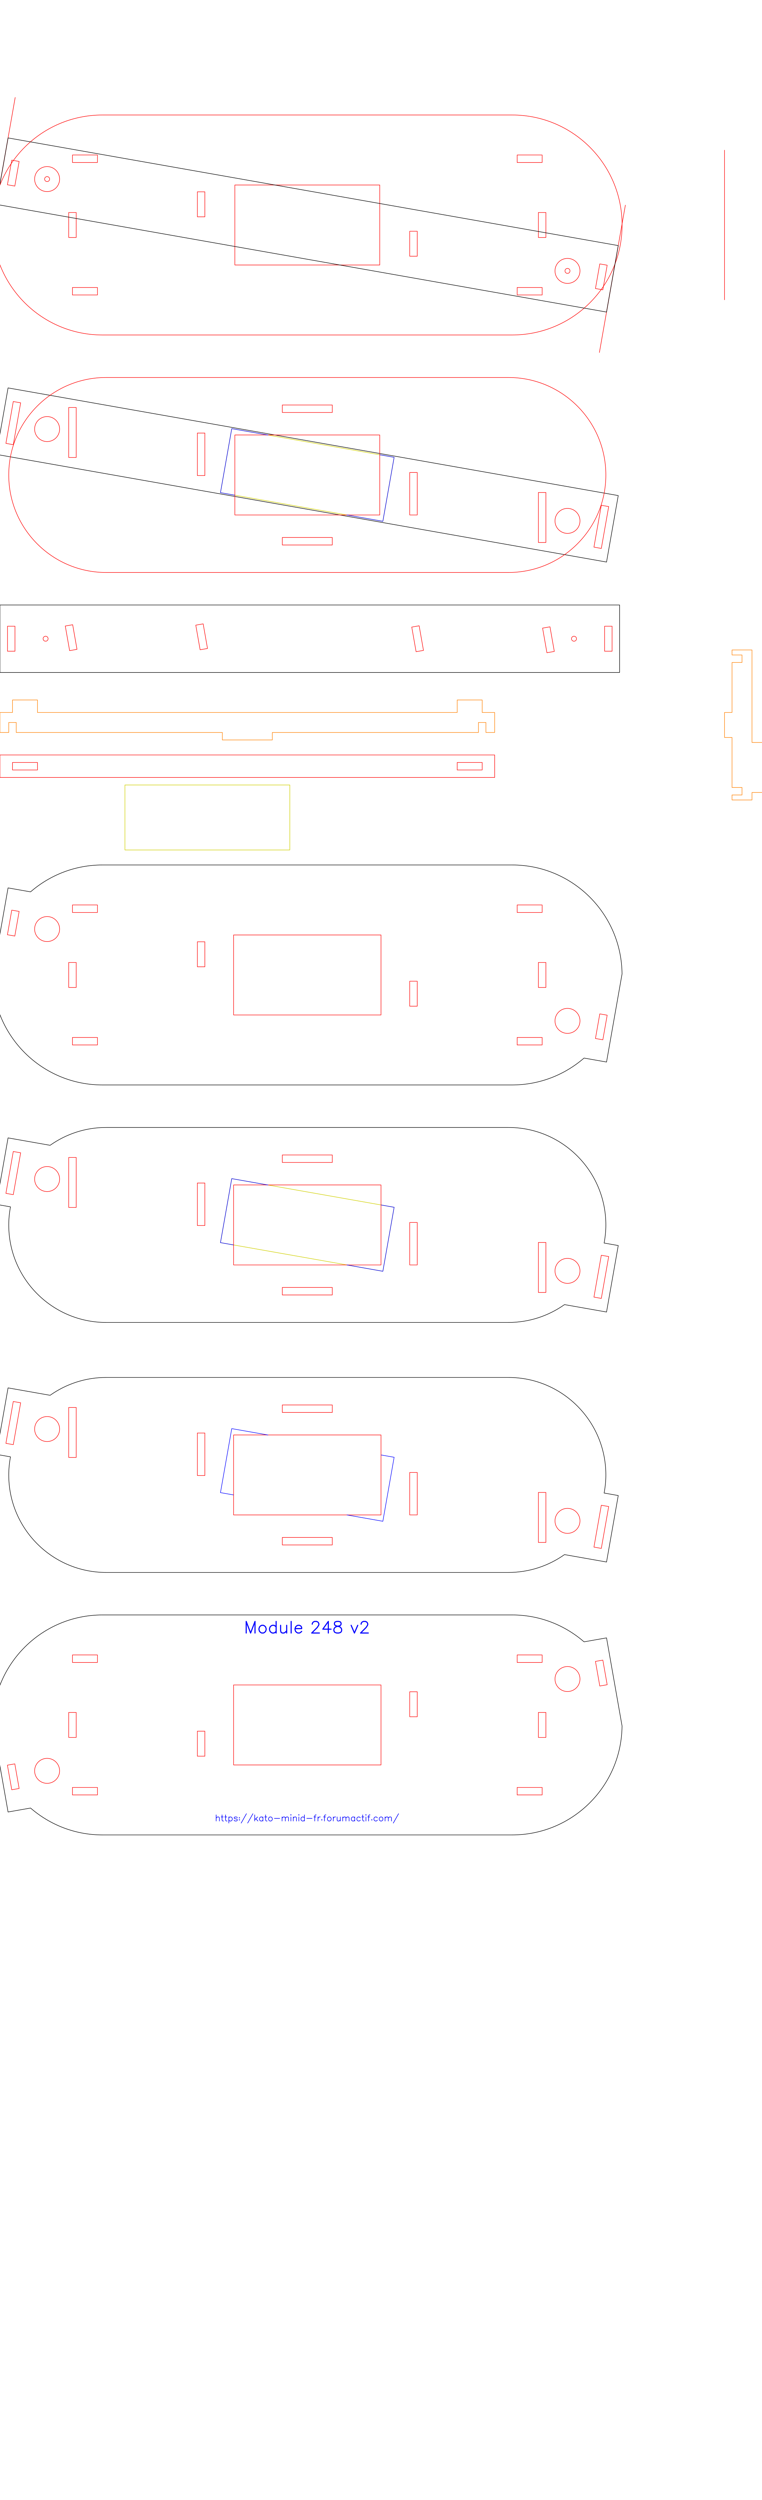 <?xml version="1.0" encoding="UTF-8" standalone="no"?>
<!-- Created with Inkscape (http://www.inkscape.org/) -->

<svg
   width="305mm"
   height="1000mm"
   viewBox="0 0 305 1000"
   version="1.1"
   id="svg1"
   xml:space="preserve"
   inkscape:version="1.3.2 (091e20e, 2023-11-25, custom)"
   sodipodi:docname="Module 248 v2 Conception.svg"
   xmlns:inkscape="http://www.inkscape.org/namespaces/inkscape"
   xmlns:sodipodi="http://sodipodi.sourceforge.net/DTD/sodipodi-0.dtd"
   xmlns="http://www.w3.org/2000/svg"
   xmlns:svg="http://www.w3.org/2000/svg"><sodipodi:namedview
     id="namedview1"
     pagecolor="#ffffff"
     bordercolor="#000000"
     borderopacity="0.25"
     inkscape:showpageshadow="2"
     inkscape:pageopacity="0.0"
     inkscape:pagecheckerboard="0"
     inkscape:deskcolor="#d1d1d1"
     inkscape:document-units="mm"
     inkscape:zoom="0.5"
     inkscape:cx="1503"
     inkscape:cy="1548"
     inkscape:window-width="3807"
     inkscape:window-height="1328"
     inkscape:window-x="1288"
     inkscape:window-y="572"
     inkscape:window-maximized="0"
     inkscape:current-layer="layer1" /><defs
     id="defs1"><pattern
       id="EMFhbasepattern"
       patternUnits="userSpaceOnUse"
       width="6"
       height="6"
       x="0"
       y="0" /></defs><g
     inkscape:label="Calque 1"
     inkscape:groupmode="layer"
     id="layer1"><path
       id="path1"
       style="fill:none;fill-opacity:0;stroke:#ff0000;stroke-width:0.2;stroke-linejoin:round"
       d="m 41,134 c -24.301,0 -44,-19.699 -44,-44 0,-24.301 19.699,-44 44,-44 H 205 c 24.301,0 44,19.699 44,44 v 0 0 c 0,24.301 -19.699,44 -44,44 z"
       sodipodi:nodetypes="ssssscsss" /><path
       style="fill:none;stroke:#ff8000;stroke-width:0.2;stroke-linejoin:round"
       d="m 0,285 h 5 v -5 h 10 v 5 H 183 v -5 h 10 v 5 h 5 v 8 h -3.5 v -4 h -3 v 4 H 109 v 3 H 89 v -3 H 6.5 v -4 h -3 v 4 H 0 Z"
       id="path23-8-2-3"
       sodipodi:nodetypes="ccccccccccccccccccccccccc" /><path
       style="fill:none;stroke:#ff8000;stroke-width:0.2;stroke-linejoin:round"
       d="m 293,320 v -2 h 4 v -3 h -4 v -20 h -3 v -10 h 3 v -20 h 4 v -3 h -4 v -2 h 8 v 37 h 8 v 5 h 3 v 10 h -3 v 5 h -8 v 3 z"
       id="path23-6-7-0-7-0-1"
       sodipodi:nodetypes="ccccccccccccccccccccccccc" /><path
       style="fill:none;stroke:#ff8000;stroke-width:0.2;stroke-linejoin:round"
       d="m -46.761,188.1 v 2 h 4 v 3 h -4 v 20 h -3 v 10 h 3 v 20 h 4 v 3 h -4 v 2 h 8 v -37 h 8 v -5 h 3 v -10 h -3 v -5 h -8 v -3 z"
       id="path23-6-7-0-7-0-1-1"
       sodipodi:nodetypes="ccccccccccccccccccccccccc" /><path
       style="fill:none;stroke:#ff8000;stroke-width:0.2;stroke-linejoin:round"
       d="m 323,320 v -8.5 h -3 v -10 h 3 v -8.5 h 8 v 5 h 8 v 3.5 h 3 v 10 h -3 v 3.5 h -8 v 5 z"
       id="path23-6-7-0-0"
       sodipodi:nodetypes="ccccccccccccccccc" /><path
       id="rect34-6"
       style="fill-opacity:0;stroke:#d0d000;stroke-width:0.2;stroke-linejoin:round"
       d="m 50,314 h 66 v 26 H 50 Z"
       sodipodi:nodetypes="ccccc" /><path
       id="rect34-6-4"
       style="fill-opacity:0;stroke:#d0d000;stroke-width:0.2;stroke-linejoin:round"
       d="m 92.759,171.467 64.997,11.461 -4.515,25.605 -64.997,-11.461 z"
       sodipodi:nodetypes="ccccc" /><path
       id="rect25-6"
       style="fill:none;stroke:#ff0000;stroke-width:0.2;stroke-linejoin:round"
       d="m 5,305 h 10 v 3 H 5 Z" /><path
       id="rect26-1"
       style="fill:none;stroke:#ff0000;stroke-width:0.2;stroke-linejoin:round"
       d="m 183,305 h 10 v 3 h -10 z" /><path
       id="rect36-3"
       style="fill-opacity:0;stroke:#ff0000;stroke-width:0.2;stroke-linejoin:round"
       d="m 0,302 h 198 v 9 H 0 Z"
       sodipodi:nodetypes="ccccc" /><path
       id="rect23-7"
       style="fill:none;stroke:#ff0000;stroke-width:0.2;stroke-linejoin:round"
       d="m 215.5,85 h 3 v 10 h -3 z" /><path
       id="rect24-42"
       style="fill:none;stroke:#ff0000;stroke-width:0.2;stroke-linejoin:round"
       d="m 27.5,85 h 3 v 10 h -3 z" /><path
       id="rect25-0"
       style="fill:none;stroke:#ff0000;stroke-width:0.2;stroke-linejoin:round"
       d="m 29,115 h 10 v 3 h -10 z" /><path
       id="rect26-8"
       style="fill:none;stroke:#ff0000;stroke-width:0.2;stroke-linejoin:round"
       d="m 207,115 h 10 v 3 h -10 z" /><path
       id="rect25-3-9"
       style="fill:none;stroke:#ff0000;stroke-width:0.2;stroke-linejoin:round"
       d="m 29,62 h 10 v 3 h -10 z" /><path
       id="rect26-0-5"
       style="fill:none;stroke:#ff0000;stroke-width:0.2;stroke-linejoin:round"
       d="m 207,62 h 10 v 3 h -10 z"
       sodipodi:nodetypes="ccccc" /><path
       id="rect32-7-9-9"
       style="fill-opacity:0;stroke:#ff0000;stroke-width:0.2;stroke-linejoin:round"
       d="m 94,74 v 13.231 18.769 H 152 V 74 h -43.913 z" /><path
       id="rect39-3"
       style="fill-opacity:0;stroke:#ff0000;stroke-width:0.2;stroke-linejoin:round"
       d="m 164,92.5 h 3 v 10 h -3 z" /><path
       id="rect40-6"
       style="fill-opacity:0;stroke:#ff0000;stroke-width:0.2;stroke-linejoin:round"
       d="m 79,76.729 h 3 v 10 h -3 z" /><circle
       style="fill:none;stroke:#ff0000;stroke-width:0.2;stroke-linejoin:round"
       id="path11-5"
       cx="31.01"
       cy="67.274"
       r="1"
       transform="rotate(10)" /><circle
       style="fill:none;stroke:#ff0000;stroke-width:0.2;stroke-linejoin:round"
       id="path11-8-9"
       cx="242.51"
       cy="67.274"
       r="1"
       transform="rotate(10)" /><path
       id="rect30-4"
       style="fill-opacity:0;stroke:#ff0000;stroke-width:0.2;stroke-linejoin:round"
       d="m 240.076,105.566 2.954,0.521 -1.736,9.848 -2.954,-0.521 z" /><path
       id="rect31-2"
       style="fill-opacity:0;stroke:#ff0000;stroke-width:0.2;stroke-linejoin:round"
       d="m 4.707,64.064 2.954,0.521 -1.736,9.848 -2.954,-0.521 z" /><path
       id="rect39-3-6"
       style="fill-opacity:0;stroke:#ff0000;stroke-width:0.2;stroke-linejoin:round"
       d="m 164.811,250.842 2.954,-0.521 1.736,9.848 -2.954,0.521 z" /><path
       id="rect40-6-3"
       style="fill-opacity:0;stroke:#ff0000;stroke-width:0.2;stroke-linejoin:round"
       d="m 78.364,250.071 2.954,-0.521 1.736,9.848 -2.954,0.521 z" /><path
       id="rect1-5-3"
       style="fill:none;stroke:#000000;stroke-width:0.2;stroke-linejoin:round"
       d="M 1.0014901e-6,242 248,242 V 269 L 0,269 Z"
       sodipodi:nodetypes="ccccc" /><path
       id="rect1-5-3-5"
       style="fill:none;stroke:#000000;stroke-width:0.2;stroke-linejoin:round"
       d="M 3.228,155.172 247.46,198.237 242.772,224.827 -1.46,181.762 Z"
       sodipodi:nodetypes="ccccc" /><circle
       style="fill:none;stroke:#ff0000;stroke-width:0.2;stroke-linejoin:round"
       id="path11-5-2"
       cx="18.25"
       cy="255.5"
       r="1" /><circle
       style="fill:none;stroke:#ff0000;stroke-width:0.2;stroke-linejoin:round"
       id="path11-8-9-5"
       cx="229.75"
       cy="255.5"
       r="1" /><path
       id="rect30-4-9"
       style="fill-opacity:0;stroke:#ff0000;stroke-width:0.2;stroke-linejoin:round"
       d="m 242,250.5 h 3 v 10 l -3,10e-6 z" /><path
       id="rect31-2-0"
       style="fill-opacity:0;stroke:#ff0000;stroke-width:0.2;stroke-linejoin:round"
       d="m 3,250.5 h 3 v 10 L 3,260.5 Z" /><path
       id="rect27-7-4-2"
       style="fill:none;stroke:#ff0000;stroke-width:0.2;stroke-linejoin:round"
       d="m 27.5,163 h 3 v 20 h -3 z"
       sodipodi:nodetypes="ccccc" /><path
       id="rect27-9-4"
       style="fill:none;stroke:#ff0000;stroke-width:0.2;stroke-linejoin:round"
       d="m 215.5,197 h 3 v 20 h -3 z"
       sodipodi:nodetypes="ccccc" /><path
       id="rect28-19"
       style="fill:none;stroke:#ff0000;stroke-width:0.2;stroke-linejoin:round"
       d="m 113,215 h 20 v 3 h -20 z" /><path
       id="rect29-9"
       style="fill:none;stroke:#ff0000;stroke-width:0.2;stroke-linejoin:round"
       d="m 113,162 h 20 v 3 h -20 z" /><path
       id="rect32-7-8"
       style="fill-opacity:0;stroke:#ff0000;stroke-width:0.2;stroke-linejoin:round"
       d="m 94,174 v 13.231 18.769 h 58 v -32 h -43.913 z" /><path
       id="rect41-5"
       style="fill-opacity:0;stroke:#ff0000;stroke-width:0.2;stroke-linejoin:round"
       d="m 79,173.229 h 3 v 17 h -3 z"
       sodipodi:nodetypes="ccccc" /><path
       id="rect42-8"
       style="fill-opacity:0;stroke:#ff0000;stroke-width:0.2;stroke-linejoin:round"
       d="m 164,189 h 3 v 17 h -3 z"
       sodipodi:nodetypes="ccccc" /><circle
       style="fill:#000000;fill-opacity:0;stroke:#ff0000;stroke-width:0.2;stroke-linejoin:round;stroke-dasharray:none"
       id="path32-8-2-4-5-1"
       cx="18.857"
       cy="71.637"
       r="5" /><circle
       style="fill:#000000;fill-opacity:0;stroke:#ff0000;stroke-width:0.2;stroke-linejoin:round;stroke-dasharray:none"
       id="path32-8-2-4-5-4"
       cx="227.144"
       cy="108.363"
       r="5" /><path
       style="fill:#000000;fill-opacity:0;stroke:#ff0000;stroke-width:0.2;stroke-linejoin:round"
       d="M 290,60 V 120"
       id="path2"
       sodipodi:nodetypes="cc" /><path
       style="fill:#000000;fill-opacity:0;stroke:#ff0000;stroke-width:0.2;stroke-linejoin:round"
       d="m 6.093,38.923 -10.419,59.088"
       id="path2-8"
       sodipodi:nodetypes="cc" /><path
       style="fill:#000000;fill-opacity:0;stroke:#ff0000;stroke-width:0.2;stroke-linejoin:round"
       d="m 250.326,81.988 -10.419,59.088"
       id="path2-0"
       sodipodi:nodetypes="cc" /><path
       id="rect40-6-9-2"
       style="fill-opacity:0;stroke:#ff0000;stroke-width:0.2;stroke-linejoin:round"
       d="m 26.131,250.418 2.954,-0.521 1.736,9.848 -2.954,0.521 z" /><path
       id="rect40-6-1-5"
       style="fill-opacity:0;stroke:#ff0000;stroke-width:0.2;stroke-linejoin:round"
       d="m 217.179,251.255 2.954,-0.521 1.736,9.848 -2.954,0.521 z" /><circle
       style="fill:#000000;fill-opacity:0;stroke:#ff0000;stroke-width:0.2;stroke-linejoin:round;stroke-dasharray:none"
       id="path32-8-2-4-5-1-5"
       cx="18.857"
       cy="171.636"
       r="5" /><circle
       style="fill:#000000;fill-opacity:0;stroke:#ff0000;stroke-width:0.2;stroke-linejoin:round;stroke-dasharray:none"
       id="path32-8-2-4-5-4-3"
       cx="227.144"
       cy="208.363"
       r="5" /><path
       id="path3"
       style="fill:none;fill-opacity:0;stroke:#ff0000;stroke-width:0.2;stroke-linejoin:round"
       d="m 42.5,229 c -21.539,0 -39,-17.461 -39,-39 0,-21.539 17.461,-39 39,-39 H 203.5 c 21.539,0 39,17.461 39,39 v 0 0 c 0,21.539 -17.461,39 -39,39 z"
       sodipodi:nodetypes="ssssscsss" /><path
       id="rect1-5-3-5-5"
       style="fill:none;stroke:#000000;stroke-width:0.2;stroke-linejoin:round"
       d="m 42.5,450.999 c -8.364,0 -16.095,2.657 -22.445,7.14 l -16.827,-2.967 -4.689,26.59 5.659,0.998 c -0.441,2.348 -0.698,4.763 -0.698,7.239 0,21.539 17.461,39 39,39 H 203.501 c 8.364,0 16.095,-2.657 22.446,-7.14 l 16.826,2.967 4.689,-26.59 -5.658,-0.998 c 0.441,-2.349 0.698,-4.763 0.698,-7.24 0,-21.539 -17.461,-39 -39,-39 z" /><path
       id="rect1-5-3-5-5-6"
       style="fill:none;stroke:#000000;stroke-width:0.2;stroke-linejoin:round"
       d="m 42.5,551 c -8.364,0 -16.095,2.657 -22.445,7.14 l -16.827,-2.967 -4.689,26.59 5.659,0.998 c -0.441,2.348 -0.698,4.763 -0.698,7.239 0,21.539 17.461,39 39,39 H 203.501 c 8.364,0 16.095,-2.657 22.446,-7.14 l 16.826,2.967 4.689,-26.59 -5.658,-0.998 c 0.441,-2.349 0.698,-4.763 0.698,-7.24 0,-21.539 -17.461,-39 -39,-39 z" /><path
       id="rect3"
       style="fill-opacity:0;stroke:#ff0000;stroke-width:0.2;stroke-linejoin:round"
       d="m 240.683,202.119 2.954,0.521 -2.952,16.742 -2.954,-0.521 z" /><path
       id="rect3-6"
       style="fill-opacity:0;stroke:#ff0000;stroke-width:0.2;stroke-linejoin:round"
       d="m 5.314,160.617 2.954,0.521 -2.952,16.742 -2.954,-0.521 z" /><path
       style="fill:#000000;fill-opacity:0;stroke:#0000ff;stroke-width:0.2;stroke-linejoin:round"
       d="m 107.335,174.037 -14.576,-2.57 -4.515,25.605 5.802,1.023"
       id="path4"
       sodipodi:nodetypes="cccc" /><path
       style="fill:#000000;fill-opacity:0;stroke:#0000ff;stroke-width:0.2;stroke-linejoin:round"
       d="m 151.944,181.903 5.812,1.025 -4.515,25.605 -14.446,-2.547"
       id="path5"
       sodipodi:nodetypes="cccc" /><path
       id="rect34-6-4-4"
       style="fill-opacity:0;stroke:#d0d000;stroke-width:0.2;stroke-linejoin:round"
       d="m 92.759,471.466 64.997,11.461 -4.515,25.605 -64.997,-11.461 z"
       sodipodi:nodetypes="ccccc" /><path
       id="rect23-7-4"
       style="fill:none;stroke:#ff0000;stroke-width:0.2;stroke-linejoin:round"
       d="m 215.5,384.999 h 3 v 10 h -3 z" /><path
       id="rect24-42-4"
       style="fill:none;stroke:#ff0000;stroke-width:0.2;stroke-linejoin:round"
       d="m 27.5,384.999 h 3 v 10 h -3 z" /><path
       id="rect25-0-7"
       style="fill:none;stroke:#ff0000;stroke-width:0.2;stroke-linejoin:round"
       d="m 29,414.999 h 10 v 3 h -10 z" /><path
       id="rect26-8-2"
       style="fill:none;stroke:#ff0000;stroke-width:0.2;stroke-linejoin:round"
       d="m 207,414.999 h 10 v 3 h -10 z" /><path
       id="rect25-3-9-1"
       style="fill:none;stroke:#ff0000;stroke-width:0.2;stroke-linejoin:round"
       d="m 29,361.999 h 10 v 3 h -10 z" /><path
       id="rect26-0-5-8"
       style="fill:none;stroke:#ff0000;stroke-width:0.2;stroke-linejoin:round"
       d="m 207,361.999 h 10 v 3 h -10 z"
       sodipodi:nodetypes="ccccc" /><path
       id="rect32-7-9-9-0"
       style="fill-opacity:0;stroke:#ff0000;stroke-width:0.2;stroke-linejoin:round"
       d="m 93.5,373.999 v 32 h 59 v -32 z"
       sodipodi:nodetypes="ccccc" /><path
       id="rect39-3-1"
       style="fill-opacity:0;stroke:#ff0000;stroke-width:0.2;stroke-linejoin:round"
       d="m 164,392.499 h 3 v 10 h -3 z" /><path
       id="rect40-6-7"
       style="fill-opacity:0;stroke:#ff0000;stroke-width:0.2;stroke-linejoin:round"
       d="m 79,376.728 h 3 v 10 h -3 z" /><path
       id="rect30-4-2"
       style="fill-opacity:0;stroke:#ff0000;stroke-width:0.2;stroke-linejoin:round"
       d="m 240.076,405.566 2.954,0.521 -1.736,9.848 -2.954,-0.521 z" /><path
       id="rect31-2-3"
       style="fill-opacity:0;stroke:#ff0000;stroke-width:0.2;stroke-linejoin:round"
       d="m 4.707,364.064 2.954,0.521 -1.736,9.848 -2.954,-0.521 z" /><path
       id="rect27-7-4-2-8"
       style="fill:none;stroke:#ff0000;stroke-width:0.2;stroke-linejoin:round"
       d="m 27.5,462.999 h 3 v 20 h -3 z"
       sodipodi:nodetypes="ccccc" /><path
       id="rect27-9-4-1"
       style="fill:none;stroke:#ff0000;stroke-width:0.2;stroke-linejoin:round"
       d="m 215.5,496.999 h 3 v 20 h -3 z"
       sodipodi:nodetypes="ccccc" /><path
       id="rect28-19-3"
       style="fill:none;stroke:#ff0000;stroke-width:0.2;stroke-linejoin:round"
       d="m 113,514.999 h 20 v 3 h -20 z" /><path
       id="rect29-9-0"
       style="fill:none;stroke:#ff0000;stroke-width:0.2;stroke-linejoin:round"
       d="m 113,461.999 h 20 v 3 h -20 z" /><path
       id="rect32-7-8-2"
       style="fill-opacity:0;stroke:#ff0000;stroke-width:0.2;stroke-linejoin:round"
       d="m 93.5,473.999 v 32 h 59 v -32 z"
       sodipodi:nodetypes="ccccc" /><path
       id="rect41-5-6"
       style="fill-opacity:0;stroke:#ff0000;stroke-width:0.2;stroke-linejoin:round"
       d="m 79,473.228 h 3 v 17 h -3 z"
       sodipodi:nodetypes="ccccc" /><path
       id="rect42-8-4"
       style="fill-opacity:0;stroke:#ff0000;stroke-width:0.2;stroke-linejoin:round"
       d="m 164,488.999 h 3 v 17 h -3 z"
       sodipodi:nodetypes="ccccc" /><circle
       style="fill:#000000;fill-opacity:0;stroke:#ff0000;stroke-width:0.2;stroke-linejoin:round;stroke-dasharray:none"
       id="path32-8-2-4-5-1-7"
       cx="18.857"
       cy="371.636"
       r="5" /><circle
       style="fill:#000000;fill-opacity:0;stroke:#ff0000;stroke-width:0.2;stroke-linejoin:round;stroke-dasharray:none"
       id="path32-8-2-4-5-4-1"
       cx="227.144"
       cy="408.363"
       r="5" /><path
       id="rect23-7-4-2"
       style="fill:none;stroke:#ff0000;stroke-width:0.2;stroke-linejoin:round"
       d="m 30.5,685 h -3 v 10 h 3 z" /><path
       id="rect24-42-4-2"
       style="fill:none;stroke:#ff0000;stroke-width:0.2;stroke-linejoin:round"
       d="m 218.5,685 h -3 v 10 h 3 z" /><path
       id="rect25-0-7-4"
       style="fill:none;stroke:#ff0000;stroke-width:0.2;stroke-linejoin:round"
       d="m 217,715 h -10 v 3 h 10 z" /><path
       id="rect26-8-2-3"
       style="fill:none;stroke:#ff0000;stroke-width:0.2;stroke-linejoin:round"
       d="m 39,715 h -10 v 3 h 10 z" /><path
       id="rect25-3-9-1-8"
       style="fill:none;stroke:#ff0000;stroke-width:0.2;stroke-linejoin:round"
       d="m 217,662 h -10 v 3 h 10 z" /><path
       id="rect26-0-5-8-9"
       style="fill:none;stroke:#ff0000;stroke-width:0.2;stroke-linejoin:round"
       d="m 39,662 h -10 v 3 h 10 z"
       sodipodi:nodetypes="ccccc" /><path
       id="rect32-7-9-9-0-5"
       style="fill-opacity:0;stroke:#ff0000;stroke-width:0.2;stroke-linejoin:round"
       d="m 152.5,674 v 32 H 93.5 v -32 z"
       sodipodi:nodetypes="ccccc" /><path
       id="rect39-3-1-7"
       style="fill-opacity:0;stroke:#ff0000;stroke-width:0.2;stroke-linejoin:round"
       d="m 82,692.5 h -3 v 10 h 3 z" /><path
       id="rect40-6-7-0"
       style="fill-opacity:0;stroke:#ff0000;stroke-width:0.2;stroke-linejoin:round"
       d="m 167,676.729 h -3 v 10 h 3 z" /><path
       id="rect30-4-2-0"
       style="fill-opacity:0;stroke:#ff0000;stroke-width:0.2;stroke-linejoin:round"
       d="m 5.925,705.566 -2.954,0.521 1.736,9.848 2.954,-0.521 z" /><path
       id="rect31-2-3-8"
       style="fill-opacity:0;stroke:#ff0000;stroke-width:0.2;stroke-linejoin:round"
       d="m 241.294,664.064 -2.954,0.521 1.736,9.848 2.954,-0.521 z" /><circle
       style="fill:#000000;fill-opacity:0;stroke:#ff0000;stroke-width:0.2;stroke-linejoin:round;stroke-dasharray:none"
       id="path32-8-2-4-5-1-7-4"
       cx="-227.144"
       cy="671.637"
       r="5"
       transform="scale(-1,1)" /><circle
       style="fill:#000000;fill-opacity:0;stroke:#ff0000;stroke-width:0.2;stroke-linejoin:round;stroke-dasharray:none"
       id="path32-8-2-4-5-4-1-6"
       cx="-18.857"
       cy="708.363"
       r="5"
       transform="scale(-1,1)" /><circle
       style="fill:#000000;fill-opacity:0;stroke:#ff0000;stroke-width:0.2;stroke-linejoin:round;stroke-dasharray:none"
       id="path32-8-2-4-5-1-5-4"
       cx="18.857"
       cy="471.636"
       r="5" /><circle
       style="fill:#000000;fill-opacity:0;stroke:#ff0000;stroke-width:0.2;stroke-linejoin:round;stroke-dasharray:none"
       id="path32-8-2-4-5-4-3-1"
       cx="227.143"
       cy="508.363"
       r="5" /><path
       id="rect3-9"
       style="fill-opacity:0;stroke:#ff0000;stroke-width:0.2;stroke-linejoin:round"
       d="m 240.683,502.119 2.954,0.521 -2.952,16.742 -2.954,-0.521 z" /><path
       id="rect3-6-1"
       style="fill-opacity:0;stroke:#ff0000;stroke-width:0.2;stroke-linejoin:round"
       d="m 5.314,460.617 2.954,0.521 -2.952,16.742 -2.954,-0.521 z" /><path
       style="fill:#000000;fill-opacity:0;stroke:#0000ff;stroke-width:0.2;stroke-linejoin:round"
       d="m 107.335,474.037 -14.576,-2.57 -4.515,25.605 5.227,0.922"
       id="path4-5"
       sodipodi:nodetypes="cccc" /><path
       style="fill:#000000;fill-opacity:0;stroke:#0000ff;stroke-width:0.2;stroke-linejoin:round"
       d="m 152.533,482.006 5.223,0.921 -4.515,25.605 -14.446,-2.547"
       id="path5-2"
       sodipodi:nodetypes="cccc" /><path
       id="rect32-7-8-2-1"
       style="fill-opacity:0;stroke:#ff0000;stroke-width:0.2;stroke-linejoin:round"
       d="m 93.5,574 v 32 H 152.5 v -32 z"
       sodipodi:nodetypes="ccccc" /><path
       style="fill:#000000;fill-opacity:0;stroke:#0000ff;stroke-width:0.2;stroke-linejoin:round"
       d="m 107.335,574.037 -14.576,-2.57 -4.515,25.605 5.227,0.922"
       id="path4-5-2"
       sodipodi:nodetypes="cccc" /><path
       style="fill:#000000;fill-opacity:0;stroke:#0000ff;stroke-width:0.2;stroke-linejoin:round"
       d="m 152.533,582.007 5.223,0.921 -4.515,25.605 -14.446,-2.547"
       id="path5-2-7"
       sodipodi:nodetypes="cccc" /><path
       id="rect27-7-4-2-8-3"
       style="fill:none;stroke:#ff0000;stroke-width:0.2;stroke-linejoin:round"
       d="m 27.5,563 h 3 v 20 h -3 z"
       sodipodi:nodetypes="ccccc" /><path
       id="rect27-9-4-1-4"
       style="fill:none;stroke:#ff0000;stroke-width:0.2;stroke-linejoin:round"
       d="m 215.5,597 h 3 v 20 h -3 z"
       sodipodi:nodetypes="ccccc" /><path
       id="rect28-19-3-1"
       style="fill:none;stroke:#ff0000;stroke-width:0.2;stroke-linejoin:round"
       d="m 113,615 h 20 v 3 h -20 z" /><path
       id="rect29-9-0-6"
       style="fill:none;stroke:#ff0000;stroke-width:0.2;stroke-linejoin:round"
       d="m 113,562 h 20 v 3 h -20 z" /><path
       id="rect41-5-6-5"
       style="fill-opacity:0;stroke:#ff0000;stroke-width:0.2;stroke-linejoin:round"
       d="m 79,573.229 h 3 v 17 h -3 z"
       sodipodi:nodetypes="ccccc" /><path
       id="rect42-8-4-1"
       style="fill-opacity:0;stroke:#ff0000;stroke-width:0.2;stroke-linejoin:round"
       d="m 164,589 h 3 v 17 h -3 z"
       sodipodi:nodetypes="ccccc" /><circle
       style="fill:#000000;fill-opacity:0;stroke:#ff0000;stroke-width:0.2;stroke-linejoin:round;stroke-dasharray:none"
       id="path32-8-2-4-5-1-5-4-9"
       cx="18.857"
       cy="571.637"
       r="5" /><circle
       style="fill:#000000;fill-opacity:0;stroke:#ff0000;stroke-width:0.2;stroke-linejoin:round;stroke-dasharray:none"
       id="path32-8-2-4-5-4-3-1-5"
       cx="227.143"
       cy="608.363"
       r="5" /><path
       id="rect3-9-1"
       style="fill-opacity:0;stroke:#ff0000;stroke-width:0.2;stroke-linejoin:round"
       d="m 240.683,602.119 2.954,0.521 -2.952,16.742 -2.954,-0.521 z" /><path
       id="rect3-6-1-4"
       style="fill-opacity:0;stroke:#ff0000;stroke-width:0.2;stroke-linejoin:round"
       d="m 5.314,560.617 2.954,0.521 -2.952,16.742 -2.954,-0.521 z" /><g
       inkscape:label="Hershey Text"
       style="fill:none;stroke:#0000ff;stroke-linecap:round;stroke-linejoin:round"
       id="g80"
       transform="translate(-71.82,-204.539)"><g
         transform="translate(168.824,857.768)"
         id="g79"
         style="stroke:#0000ff"><path
           d="M 220,662 V 0 M 220,662 472,0 M 724,662 472,0 M 724,662 V 0"
           style="stroke:#0000ff;stroke-width:0.646in"
           transform="scale(0.007,-0.007)"
           id="path6" /><path
           d="M 346,441 284,410 220,346 189,252 V 189 L 220,94.5 284,31.5 346,0 h 95 l 63,31.5 63,63 31,94.5 v 63 l -31,94 -63,64 -63,31 h -95"
           style="stroke:#0000ff;stroke-width:0.646in"
           transform="matrix(0.007,0,0,-0.007,5.334,0)"
           id="path59" /><path
           d="M 567,662 V 0 m 0,346 -63,64 -63,31 H 346 L 284,410 220,346 189,252 V 189 L 220,94.5 284,31.5 346,0 h 95 l 63,31.5 63,63"
           style="stroke:#0000ff;stroke-width:0.646in"
           transform="matrix(0.007,0,0,-0.007,9.553,0)"
           id="path71" /><path
           d="M 220,441 V 126 L 252,31.5 315,0 h 95 l 62,31.5 95,94.5 m 0,315 V 0"
           style="stroke:#0000ff;stroke-width:0.646in"
           transform="matrix(0.007,0,0,-0.007,13.773,0)"
           id="path72" /><path
           d="M 220,662 V 0"
           style="stroke:#0000ff;stroke-width:0.646in"
           transform="matrix(0.007,0,0,-0.007,17.992,0)"
           id="path73" /><path
           d="m 189,252 h 378 v 63 l -31,63 -32,32 -63,31 H 346 L 284,410 220,346 189,252 V 189 L 220,94.5 284,31.5 346,0 h 95 l 63,31.5 63,63"
           style="stroke:#0000ff;stroke-width:0.646in"
           transform="matrix(0.007,0,0,-0.007,19.77,0)"
           id="path74" /><path
           d="m 220,504 v 32 l 32,62 32,32 62,32 h 126 l 64,-32 31,-32 31,-62 V 472 L 567,410 504,315 189,0 h 441"
           style="stroke:#0000ff;stroke-width:0.646in"
           transform="matrix(0.007,0,0,-0.007,26.437,0)"
           id="path75" /><path
           d="M 504,662 189,220 H 662 M 504,662 V 0"
           style="stroke:#0000ff;stroke-width:0.646in"
           transform="matrix(0.007,0,0,-0.007,30.882,0)"
           id="path76" /><path
           d="m 346,662 -94,-32 -32,-63 v -63 l 32,-63 63,-31 126,-32 95,-32 62,-62 32,-64 V 126 L 598,63 567,31.5 472,0 H 346 L 252,31.5 220,63 189,126 v 94 l 31,64 64,62 94,32 126,32 63,31 31,63 v 63 l -31,63 -95,32 H 346"
           style="stroke:#0000ff;stroke-width:0.646in"
           transform="matrix(0.007,0,0,-0.007,35.327,0)"
           id="path77" /><path
           d="M 158,441 346,0 M 536,441 346,0"
           style="stroke:#0000ff;stroke-width:0.646in"
           transform="matrix(0.007,0,0,-0.007,42.439,0)"
           id="path78" /><path
           d="m 220,504 v 32 l 32,62 32,32 62,32 h 126 l 64,-32 31,-32 31,-62 V 472 L 567,410 504,315 189,0 h 441"
           style="stroke:#0000ff;stroke-width:0.646in"
           transform="matrix(0.007,0,0,-0.007,45.995,0)"
           id="path79" /></g></g><g
       inkscape:label="Hershey Text"
       style="fill:none;stroke:#0000ff;stroke-linecap:round;stroke-linejoin:round"
       id="g59"
       transform="matrix(0.53,0,0,0.53,1.163,340.526)"><g
         transform="translate(159.514,731.904)"
         id="g58"
         style="stroke:#0000ff"><path
           d="M 220,662 V 0 m 0,315 95,95 63,31 h 94 l 64,-31 31,-95 V 0"
           style="stroke:#0000ff;stroke-width:0.646in"
           transform="scale(0.007,-0.007)"
           id="path8" /><path
           d="M 252,662 V 126 L 284,31.5 346,0 h 64 M 158,441 h 220"
           style="stroke:#0000ff;stroke-width:0.646in"
           transform="matrix(0.007,0,0,-0.007,4.219,0)"
           id="path12" /><path
           d="M 252,662 V 126 L 284,31.5 346,0 h 64 M 158,441 h 220"
           style="stroke:#0000ff;stroke-width:0.646in"
           transform="matrix(0.007,0,0,-0.007,6.886,0)"
           id="path16" /><path
           d="m 220,441 v -661 m 0,566 64,64 62,31 h 95 l 63,-31 63,-64 31,-94 V 189 L 567,94.5 504,31.5 441,0 h -95 l -62,31.5 -64,63"
           style="stroke:#0000ff;stroke-width:0.646in"
           transform="matrix(0.007,0,0,-0.007,9.553,0)"
           id="path19" /><path
           d="m 536,346 -32,64 -94,31 h -95 l -95,-31 -31,-64 31,-62 64,-32 157,-32 63,-31 32,-63 V 94.5 L 504,31.5 410,0 h -95 l -95,31.5 -31,63"
           style="stroke:#0000ff;stroke-width:0.646in"
           transform="matrix(0.007,0,0,-0.007,13.773,0)"
           id="path20" /><path
           d="m 220,378 -31,-32 31,-31 32,31 -32,32 m 0,-220 -31,-32 31,-31.5 32,31.5 -32,32"
           style="stroke:#0000ff;stroke-width:0.646in"
           transform="matrix(0.007,0,0,-0.007,17.554,0)"
           id="path23" /><path
           d="M 724,788 158,-220"
           style="stroke:#0000ff;stroke-width:0.646in"
           transform="matrix(0.007,0,0,-0.007,19.332,0)"
           id="path25" /><path
           d="M 724,788 158,-220"
           style="stroke:#0000ff;stroke-width:0.646in"
           transform="matrix(0.007,0,0,-0.007,24.222,0)"
           id="path27" /><path
           d="M 220,662 V 0 M 536,441 220,126 M 346,252 567,0"
           style="stroke:#0000ff;stroke-width:0.646in"
           transform="matrix(0.007,0,0,-0.007,29.111,0)"
           id="path29" /><path
           d="M 567,441 V 0 m 0,346 -63,64 -63,31 H 346 L 284,410 220,346 189,252 V 189 L 220,94.5 284,31.5 346,0 h 95 l 63,31.5 63,63"
           style="stroke:#0000ff;stroke-width:0.646in"
           transform="matrix(0.007,0,0,-0.007,32.893,0)"
           id="path31" /><path
           d="M 252,662 V 126 L 284,31.5 346,0 h 64 M 158,441 h 220"
           style="stroke:#0000ff;stroke-width:0.646in"
           transform="matrix(0.007,0,0,-0.007,37.112,0)"
           id="path32" /><path
           d="M 346,441 284,410 220,346 189,252 V 189 L 220,94.5 284,31.5 346,0 h 95 l 63,31.5 63,63 31,94.5 v 63 l -31,94 -63,64 -63,31 h -95"
           style="stroke:#0000ff;stroke-width:0.646in"
           transform="matrix(0.007,0,0,-0.007,39.779,0)"
           id="path33" /><path
           d="M 220,284 H 788"
           style="stroke:#0000ff;stroke-width:0.646in"
           transform="matrix(0.007,0,0,-0.007,43.998,0)"
           id="path34" /><path
           d="M 220,441 V 0 m 0,315 95,95 63,31 h 94 l 64,-31 31,-95 V 0 m 0,315 95,95 62,31 h 95 l 63,-31 32,-95 V 0"
           style="stroke:#0000ff;stroke-width:0.646in"
           transform="matrix(0.007,0,0,-0.007,49.777,0)"
           id="path35" /><path
           d="m 189,662 31,-32 32,32 -32,31 -31,-31 M 220,441 V 0"
           style="stroke:#0000ff;stroke-width:0.646in"
           transform="matrix(0.007,0,0,-0.007,56.444,0)"
           id="path36" /><path
           d="M 220,441 V 0 m 0,315 95,95 63,31 h 94 l 64,-31 31,-95 V 0"
           style="stroke:#0000ff;stroke-width:0.646in"
           transform="matrix(0.007,0,0,-0.007,58.222,0)"
           id="path37" /><path
           d="m 189,662 31,-32 32,32 -32,31 -31,-31 M 220,441 V 0"
           style="stroke:#0000ff;stroke-width:0.646in"
           transform="matrix(0.007,0,0,-0.007,62.442,0)"
           id="path38" /><path
           d="M 567,662 V 0 m 0,346 -63,64 -63,31 H 346 L 284,410 220,346 189,252 V 189 L 220,94.5 284,31.5 346,0 h 95 l 63,31.5 63,63"
           style="stroke:#0000ff;stroke-width:0.646in"
           transform="matrix(0.007,0,0,-0.007,64.22,0)"
           id="path39" /><path
           d="M 220,284 H 788"
           style="stroke:#0000ff;stroke-width:0.646in"
           transform="matrix(0.007,0,0,-0.007,68.439,0)"
           id="path40" /><path
           d="M 410,662 H 346 L 284,630 252,536 V 0 m -94,441 h 220"
           style="stroke:#0000ff;stroke-width:0.646in"
           transform="matrix(0.007,0,0,-0.007,74.217,0)"
           id="path41" /><path
           d="M 220,441 V 0 m 0,252 32,94 63,64 63,31 h 94"
           style="stroke:#0000ff;stroke-width:0.646in"
           transform="matrix(0.007,0,0,-0.007,76.884,0)"
           id="path42" /><path
           d="m 220,158 -31,-32 31,-31.5 32,31.5 -32,32"
           style="stroke:#0000ff;stroke-width:0.646in"
           transform="matrix(0.007,0,0,-0.007,79.777,0)"
           id="path43" /><path
           d="M 410,662 H 346 L 284,630 252,536 V 0 m -94,441 h 220"
           style="stroke:#0000ff;stroke-width:0.646in"
           transform="matrix(0.007,0,0,-0.007,81.555,0)"
           id="path44" /><path
           d="M 346,441 284,410 220,346 189,252 V 189 L 220,94.5 284,31.5 346,0 h 95 l 63,31.5 63,63 31,94.5 v 63 l -31,94 -63,64 -63,31 h -95"
           style="stroke:#0000ff;stroke-width:0.646in"
           transform="matrix(0.007,0,0,-0.007,84.222,0)"
           id="path45" /><path
           d="M 220,441 V 0 m 0,252 32,94 63,64 63,31 h 94"
           style="stroke:#0000ff;stroke-width:0.646in"
           transform="matrix(0.007,0,0,-0.007,88.441,0)"
           id="path46" /><path
           d="M 220,441 V 126 L 252,31.5 315,0 h 95 l 62,31.5 95,94.5 m 0,315 V 0"
           style="stroke:#0000ff;stroke-width:0.646in"
           transform="matrix(0.007,0,0,-0.007,91.334,0)"
           id="path47" /><path
           d="M 220,441 V 0 m 0,315 95,95 63,31 h 94 l 64,-31 31,-95 V 0 m 0,315 95,95 62,31 h 95 l 63,-31 32,-95 V 0"
           style="stroke:#0000ff;stroke-width:0.646in"
           transform="matrix(0.007,0,0,-0.007,95.553,0)"
           id="path48" /><path
           d="M 567,441 V 0 m 0,346 -63,64 -63,31 H 346 L 284,410 220,346 189,252 V 189 L 220,94.5 284,31.5 346,0 h 95 l 63,31.5 63,63"
           style="stroke:#0000ff;stroke-width:0.646in"
           transform="matrix(0.007,0,0,-0.007,102.221,0)"
           id="path49" /><path
           d="m 567,346 -63,64 -63,31 H 346 L 284,410 220,346 189,252 V 189 L 220,94.5 284,31.5 346,0 h 95 l 63,31.5 63,63"
           style="stroke:#0000ff;stroke-width:0.646in"
           transform="matrix(0.007,0,0,-0.007,106.44,0)"
           id="path50" /><path
           d="M 252,662 V 126 L 284,31.5 346,0 h 64 M 158,441 h 220"
           style="stroke:#0000ff;stroke-width:0.646in"
           transform="matrix(0.007,0,0,-0.007,110.441,0)"
           id="path51" /><path
           d="m 189,662 31,-32 32,32 -32,31 -31,-31 M 220,441 V 0"
           style="stroke:#0000ff;stroke-width:0.646in"
           transform="matrix(0.007,0,0,-0.007,113.108,0)"
           id="path52" /><path
           d="M 410,662 H 346 L 284,630 252,536 V 0 m -94,441 h 220"
           style="stroke:#0000ff;stroke-width:0.646in"
           transform="matrix(0.007,0,0,-0.007,114.886,0)"
           id="path53" /><path
           d="m 220,158 -31,-32 31,-31.5 32,31.5 -32,32"
           style="stroke:#0000ff;stroke-width:0.646in"
           transform="matrix(0.007,0,0,-0.007,117.553,0)"
           id="path54" /><path
           d="m 567,346 -63,64 -63,31 H 346 L 284,410 220,346 189,252 V 189 L 220,94.5 284,31.5 346,0 h 95 l 63,31.5 63,63"
           style="stroke:#0000ff;stroke-width:0.646in"
           transform="matrix(0.007,0,0,-0.007,119.331,0)"
           id="path55" /><path
           d="M 346,441 284,410 220,346 189,252 V 189 L 220,94.5 284,31.5 346,0 h 95 l 63,31.5 63,63 31,94.5 v 63 l -31,94 -63,64 -63,31 h -95"
           style="stroke:#0000ff;stroke-width:0.646in"
           transform="matrix(0.007,0,0,-0.007,123.331,0)"
           id="path56" /><path
           d="M 220,441 V 0 m 0,315 95,95 63,31 h 94 l 64,-31 31,-95 V 0 m 0,315 95,95 62,31 h 95 l 63,-31 32,-95 V 0"
           style="stroke:#0000ff;stroke-width:0.646in"
           transform="matrix(0.007,0,0,-0.007,127.55,0)"
           id="path57" /><path
           d="M 724,788 158,-220"
           style="stroke:#0000ff;stroke-width:0.646in"
           transform="matrix(0.007,0,0,-0.007,134.218,0)"
           id="path58" /></g></g><path
       id="rect1-5-3-3"
       style="fill:none;stroke:#000000;stroke-width:0.2;stroke-linejoin:round"
       d="m 3.228,55.173 244.232,43.065 -4.689,26.59 L -1.46,81.762 Z"
       sodipodi:nodetypes="ccccc" /><path
       id="path1-1"
       style="fill:none;fill-opacity:0;stroke:#ff0000;stroke-width:0.2;stroke-linejoin:round"
       d="M 441 46 C 429.987 46 419.945 50.074 412.228 56.76 L 403.228 55.173 L 397.02 90.384 C 397.228 114.506 416.829 134 441 134 L 605 134 C 616.013 134 626.055 129.926 633.772 123.24 L 642.772 124.827 L 648.981 89.616 C 648.772 65.494 629.171 46 605 46 L 441 46 z " /><path
       id="path1-1-9"
       style="fill:none;fill-opacity:0;stroke:#000000;stroke-width:0.2;stroke-linejoin:round"
       d="m 41,345.999 c -11.013,0 -21.054,4.074 -28.772,10.76 l -9,-1.587 -6.208,35.211 c 0.209,24.122 19.809,43.616 43.98,43.616 H 205 c 11.013,0 21.054,-4.074 28.772,-10.76 l 9,1.587 6.208,-35.211 c -0.209,-24.121 -19.81,-43.616 -43.98,-43.616 z" /><path
       id="path1-1-9-0"
       style="fill:none;fill-opacity:0;stroke:#000000;stroke-width:0.2;stroke-linejoin:round"
       d="m 205.001,646 c 11.013,0 21.054,4.074 28.772,10.76 l 9,-1.587 6.208,35.211 c -0.209,24.122 -19.809,43.616 -43.98,43.616 H 41.001 c -11.013,0 -21.054,-4.074 -28.772,-10.76 l -9,1.587 -6.208,-35.211 c 0.209,-24.121 19.81,-43.616 43.98,-43.616 z" /></g></svg>
